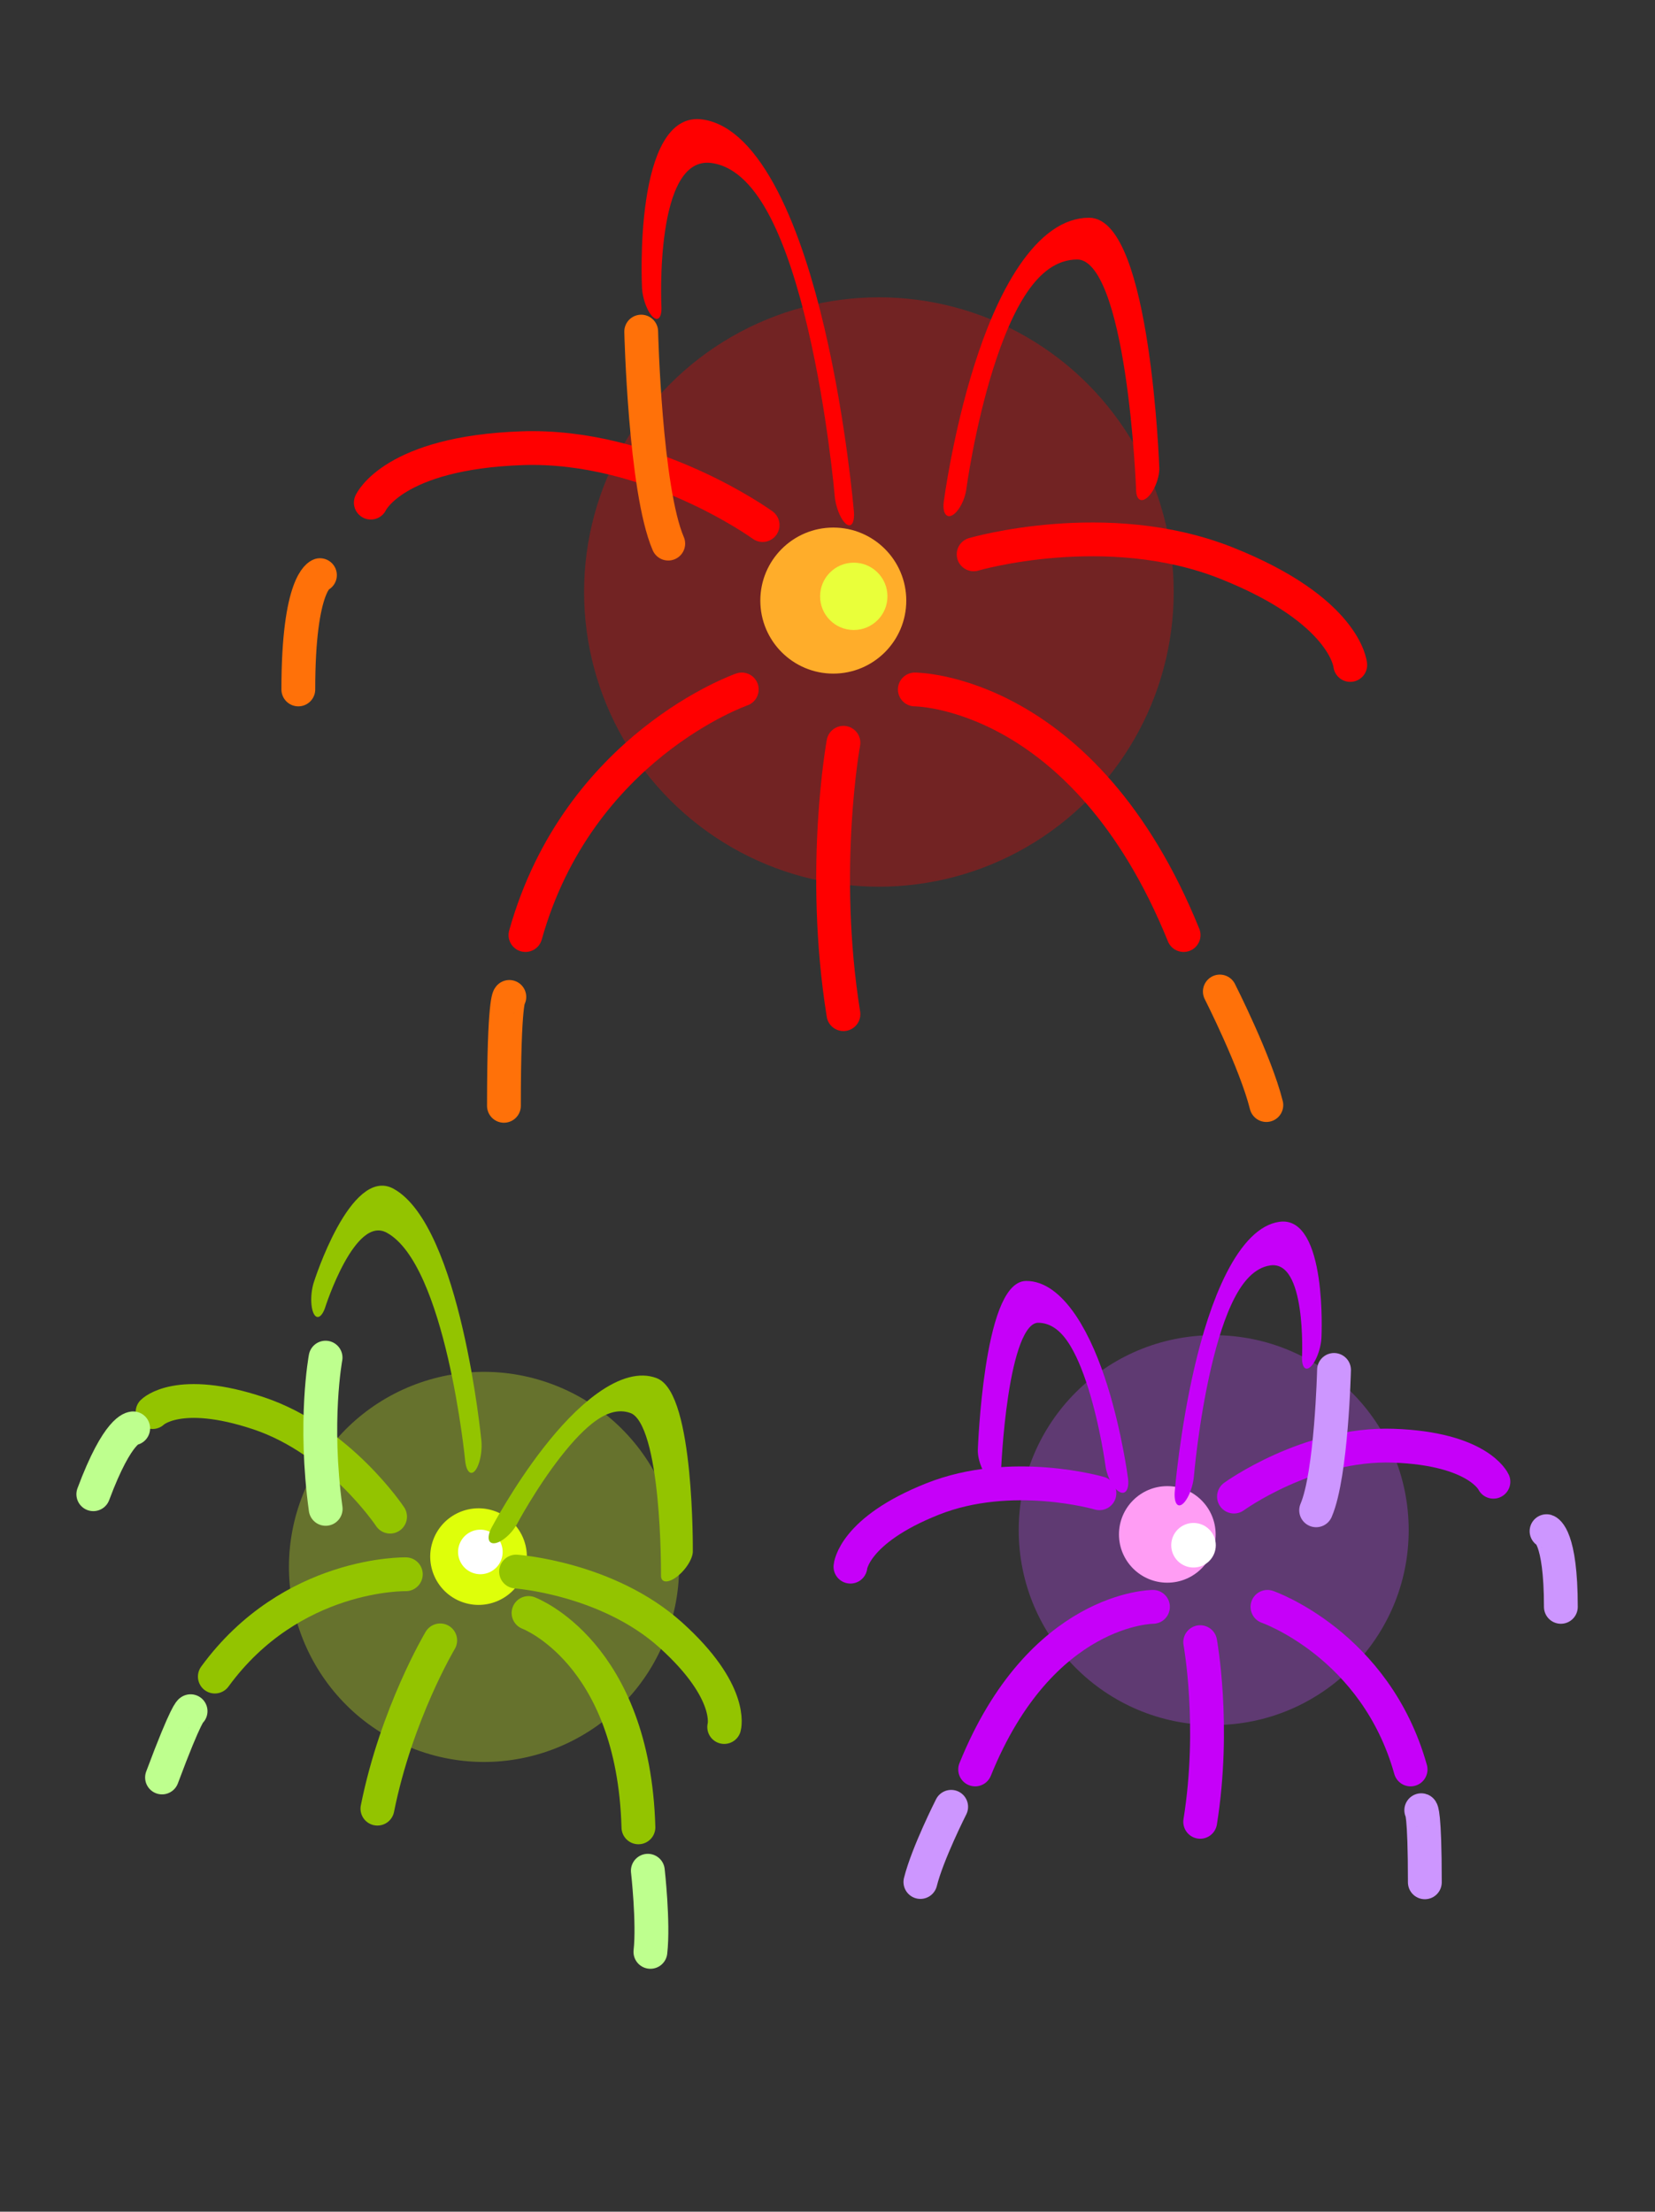 <?xml version="1.0" encoding="UTF-8" standalone="no"?>
<!DOCTYPE svg PUBLIC "-//W3C//DTD SVG 1.1//EN" "http://www.w3.org/Graphics/SVG/1.1/DTD/svg11.dtd">
<svg width="100%" height="100%" viewBox="0 0 306 409" version="1.1" xmlns="http://www.w3.org/2000/svg" xmlns:xlink="http://www.w3.org/1999/xlink" xml:space="preserve" xmlns:serif="http://www.serif.com/" style="fill-rule:evenodd;clip-rule:evenodd;stroke-linecap:round;stroke-miterlimit:1.5;">
    <rect x="0" y="0" width="306" height="409" fill="#333333" stroke="none"/>
    <g transform="matrix(1,0,0,1,-13333.7,-3002.44)">
        <g id="Artboard8" transform="matrix(1.01,0,0,1,4733.37,850.441)">
            <rect x="8516" y="2152" width="303" height="409" style="fill:none;"/>
            <g transform="matrix(3.373,0,0,3.406,-36613.2,-8528.73)">
                <circle cx="13427" cy="3168" r="16" style="fill:rgb(255,0,0);fill-opacity:0.31;"/>
            </g>
            <g transform="matrix(0.835,0,0,0.844,-2543.82,-410.727)">
                <circle cx="13427" cy="3168" r="16" style="fill:rgb(255,173,42);"/>
            </g>
            <g transform="matrix(0.99,0,0,1,-4619.97,-905.642)">
                <circle cx="13425.7" cy="3167.92" r="6.227" style="fill:rgb(233,255,58);"/>
            </g>
            <g transform="matrix(0.586,0,0,0.592,789.962,390.807)">
                <path d="M13421.2,3139C13421.2,3139 13386.2,3113.59 13346,3115C13305.8,3116.41 13298.8,3132 13298.8,3132" style="fill:none;stroke:rgb(255,0,0);stroke-width:10.56px;"/>
            </g>
            <g transform="matrix(-0.552,-0.199,-0.197,0.557,16720.3,3176.91)">
                <path d="M13421.2,3139C13421.2,3139 13386.2,3113.59 13346,3115C13305.8,3116.41 13298.8,3132 13298.8,3132" style="fill:none;stroke:rgb(255,0,0);stroke-width:10.56px;"/>
            </g>
            <g transform="matrix(-0.239,-0.086,-0.197,0.557,12520.7,1639.79)">
                <path d="M13425.8,3156.94C13425.8,3156.94 13465.1,3077.82 13401.1,3067.92C13363.1,3062.04 13298.8,3132 13298.8,3132" style="fill:none;stroke:rgb(255,0,0);stroke-width:13.7px;"/>
            </g>
            <g transform="matrix(0.276,-0.074,0.205,0.773,4317.04,798.305)">
                <path d="M13425.8,3156.94C13425.8,3156.94 13465.1,3077.82 13401.1,3067.92C13363.1,3062.04 13340.8,3099.42 13340.8,3099.42" style="fill:none;stroke:rgb(255,0,0);stroke-width:10.39px;"/>
            </g>
            <g transform="matrix(0.99,0,0,1,-4683.34,-894.642)">
                <path d="M13469,3174.14C13469,3174.14 13438.8,3184.61 13429,3219.56" style="fill:none;stroke:rgb(255,0,0);stroke-width:6.25px;"/>
            </g>
            <g transform="matrix(0.99,0,0,1,-4683.34,-894.642)">
                <path d="M13501,3174.14C13501,3174.14 13532.3,3174.14 13550.7,3219.56" style="fill:none;stroke:rgb(255,0,0);stroke-width:6.25px;"/>
            </g>
            <g transform="matrix(0.99,0,0,1,-4683.34,-894.642)">
                <path d="M13391,3153C13391,3153 13387,3154.28 13387,3174.14" style="fill:none;stroke:rgb(255,113,9);stroke-width:6.25px;"/>
            </g>
            <g transform="matrix(0.99,0,0,1,-4645.7,-817.642)">
                <path d="M13388,3154C13388,3154 13387,3154.28 13387,3174.14" style="fill:none;stroke:rgb(255,113,9);stroke-width:6.25px;"/>
            </g>
            <g transform="matrix(0.99,0,0,1,-4683.34,-894.642)">
                <path d="M13487.8,3184C13487.8,3184 13483.5,3207.38 13487.8,3234.19" style="fill:none;stroke:rgb(255,0,0);stroke-width:6.25px;"/>
            </g>
            <g transform="matrix(0.99,0,0,1,-4675.02,-887.469)">
                <path d="M13442,3100.79C13442,3100.79 13442.7,3130 13447,3140" style="fill:none;stroke:rgb(255,113,9);stroke-width:6.25px;"/>
            </g>
            <g transform="matrix(0.99,0,0,1,-4683.34,-894.642)">
                <path d="M13557.4,3230C13557.4,3230 13564,3243 13566,3251" style="fill:none;stroke:rgb(255,113,9);stroke-width:6.25px;"/>
            </g>
            <g transform="matrix(-2.231,0,0,2.253,38693,-4702.54)">
                <circle cx="13427" cy="3168" r="16" style="fill:rgb(194,74,255);fill-opacity:0.31;"/>
            </g>
            <g transform="matrix(-0.553,0,0,0.558,16154,668.011)">
                <circle cx="13427" cy="3168" r="16" style="fill:rgb(255,157,244);"/>
            </g>
            <g transform="matrix(-0.655,0,0,0.662,17527.5,340.594)">
                <circle cx="13425.7" cy="3167.92" r="6.227" style="fill:white;"/>
            </g>
            <g transform="matrix(-0.388,0,0,0.392,13948.5,1198.27)">
                <path d="M13421.2,3139C13421.2,3139 13386.2,3113.59 13346,3115C13305.8,3116.41 13298.8,3132 13298.8,3132" style="fill:none;stroke:rgb(198,0,249);stroke-width:15.96px;"/>
            </g>
            <g transform="matrix(0.365,-0.132,0.13,0.369,3409.64,3041.45)">
                <path d="M13421.2,3139C13421.2,3139 13386.2,3113.59 13346,3115C13305.8,3116.41 13298.8,3132 13298.8,3132" style="fill:none;stroke:rgb(198,0,249);stroke-width:15.96px;"/>
            </g>
            <g transform="matrix(0.158,-0.057,0.13,0.369,6187.93,2024.55)">
                <path d="M13425.8,3156.94C13425.8,3156.94 13465.1,3077.82 13401.1,3067.92C13363.1,3062.04 13298.8,3132 13298.8,3132" style="fill:none;stroke:rgb(198,0,249);stroke-width:20.71px;"/>
            </g>
            <g transform="matrix(-0.183,-0.049,-0.135,0.512,11615.1,1467.86)">
                <path d="M13425.8,3156.94C13425.8,3156.94 13465.1,3077.82 13401.1,3067.92C13363.1,3062.04 13340.8,3099.42 13340.8,3099.42" style="fill:none;stroke:rgb(198,0,249);stroke-width:15.7px;"/>
            </g>
            <g transform="matrix(-0.655,0,0,0.662,17569.4,347.871)">
                <path d="M13469,3174.14C13469,3174.14 13438.8,3184.61 13429,3219.56" style="fill:none;stroke:rgb(198,0,249);stroke-width:9.45px;"/>
            </g>
            <g transform="matrix(-0.655,0,0,0.662,17569.4,347.871)">
                <path d="M13501,3174.14C13501,3174.14 13532.3,3174.14 13550.7,3219.56" style="fill:none;stroke:rgb(198,0,249);stroke-width:9.45px;"/>
            </g>
            <g transform="matrix(-0.655,0,0,0.662,17569.4,347.871)">
                <path d="M13391,3153C13391,3153 13387,3154.28 13387,3174.14" style="fill:none;stroke:rgb(205,150,255);stroke-width:9.45px;"/>
            </g>
            <g transform="matrix(-0.655,0,0,0.662,17544.5,398.811)">
                <path d="M13388,3154C13388,3154 13387,3154.28 13387,3174.14" style="fill:none;stroke:rgb(205,150,255);stroke-width:9.45px;"/>
            </g>
            <g transform="matrix(-0.655,0,0,0.662,17569.4,347.871)">
                <path d="M13487.8,3184C13487.8,3184 13483.5,3207.38 13487.8,3234.19" style="fill:none;stroke:rgb(198,0,249);stroke-width:9.45px;"/>
            </g>
            <g transform="matrix(-0.655,0,0,0.662,17563.9,352.616)">
                <path d="M13442,3100.79C13442,3100.79 13442.7,3130 13447,3140" style="fill:none;stroke:rgb(205,150,255);stroke-width:9.45px;"/>
            </g>
            <g transform="matrix(-0.655,0,0,0.662,17569.4,347.871)">
                <path d="M13557.4,3230C13557.4,3230 13564,3243 13566,3251" style="fill:none;stroke:rgb(205,150,255);stroke-width:9.45px;"/>
            </g>
            <g transform="matrix(2.091,0.787,-0.779,2.112,-17004.2,-14816.1)">
                <circle cx="13427" cy="3168" r="16" style="fill:rgb(218,255,35);fill-opacity:0.31;"/>
            </g>
            <g transform="matrix(0.518,0.195,-0.193,0.523,2259.02,-1835.27)">
                <circle cx="13427" cy="3168" r="16" style="fill:rgb(222,255,10);"/>
            </g>
            <g transform="matrix(0.614,0.231,-0.229,0.62,1085.19,-2626.45)">
                <circle cx="13425.7" cy="3167.92" r="6.227" style="fill:white;"/>
            </g>
            <g transform="matrix(0.363,0.137,-0.135,0.367,4138.46,-558.247)">
                <path d="M13421.2,3139C13421.2,3139 13386.2,3113.59 13346,3115C13305.8,3116.41 13298.8,3132 13298.8,3132" style="fill:none;stroke:rgb(147,196,0);stroke-width:15.96px;"/>
            </g>
            <g transform="matrix(-0.297,-0.252,-0.25,0.3,13380.5,4883.07)">
                <path d="M13421.2,3139C13421.2,3139 13386.2,3113.59 13346,3115C13305.8,3116.41 13298.8,3132 13298.8,3132" style="fill:none;stroke:rgb(147,196,0);stroke-width:15.96px;"/>
            </g>
            <g transform="matrix(-0.129,-0.109,-0.25,0.3,11128.7,2950.42)">
                <path d="M13425.8,3156.94C13425.8,3156.94 13465.1,3077.82 13401.1,3067.92C13363.1,3062.04 13255.5,3118.58 13255.5,3118.58" style="fill:none;stroke:rgb(147,196,0);stroke-width:20.71px;"/>
            </g>
            <g transform="matrix(0.188,0.018,-0.05,0.527,6235.61,514.861)">
                <path d="M13425.8,3156.94C13425.8,3156.94 13387.5,3086.2 13323.4,3076.3C13285.4,3070.42 13263.1,3107.8 13263.1,3107.8" style="fill:none;stroke:rgb(147,196,0);stroke-width:15.7px;"/>
            </g>
            <g transform="matrix(0.614,0.231,-0.229,0.62,1046.38,-2636.18)">
                <path d="M13469,3174.14C13469,3174.14 13438.8,3184.61 13429,3219.56" style="fill:none;stroke:rgb(147,196,0);stroke-width:9.45px;"/>
            </g>
            <g transform="matrix(0.614,0.231,-0.229,0.62,1049.2,-2636.41)">
                <path d="M13501,3174.14C13501,3174.14 13532.3,3174.14 13550.7,3219.56" style="fill:none;stroke:rgb(147,196,0);stroke-width:9.45px;"/>
            </g>
            <g transform="matrix(0.614,0.231,-0.229,0.62,1039.52,-2632.04)">
                <path d="M13391,3153C13391,3153 13387,3154.28 13387,3174.14" style="fill:none;stroke:rgb(190,255,142);stroke-width:9.45px;"/>
            </g>
            <g transform="matrix(0.614,0.231,-0.229,0.62,1052.1,-2579.66)">
                <path d="M13388,3154C13388,3154 13387,3154.28 13387,3174.14" style="fill:none;stroke:rgb(190,255,142);stroke-width:9.45px;"/>
            </g>
            <g transform="matrix(0.614,0.231,-0.229,0.62,1043.39,-2634.41)">
                <path d="M13487.8,3184C13487.8,3184 13483.5,3207.38 13487.8,3234.19" style="fill:none;stroke:rgb(147,196,0);stroke-width:9.45px;"/>
            </g>
            <g transform="matrix(0.614,0.231,-0.229,0.62,1031.47,-2624.53)">
                <path d="M13442,3100.79C13442,3100.79 13445.1,3118.65 13456.8,3140.39" style="fill:none;stroke:rgb(190,255,142);stroke-width:9.45px;"/>
            </g>
            <g transform="matrix(0.614,0.231,-0.229,0.62,1049.2,-2636.41)">
                <path d="M13557.4,3230C13557.4,3230 13564,3243 13566,3251" style="fill:none;stroke:rgb(190,255,142);stroke-width:9.45px;"/>
            </g>
        </g>
    </g>
</svg>
